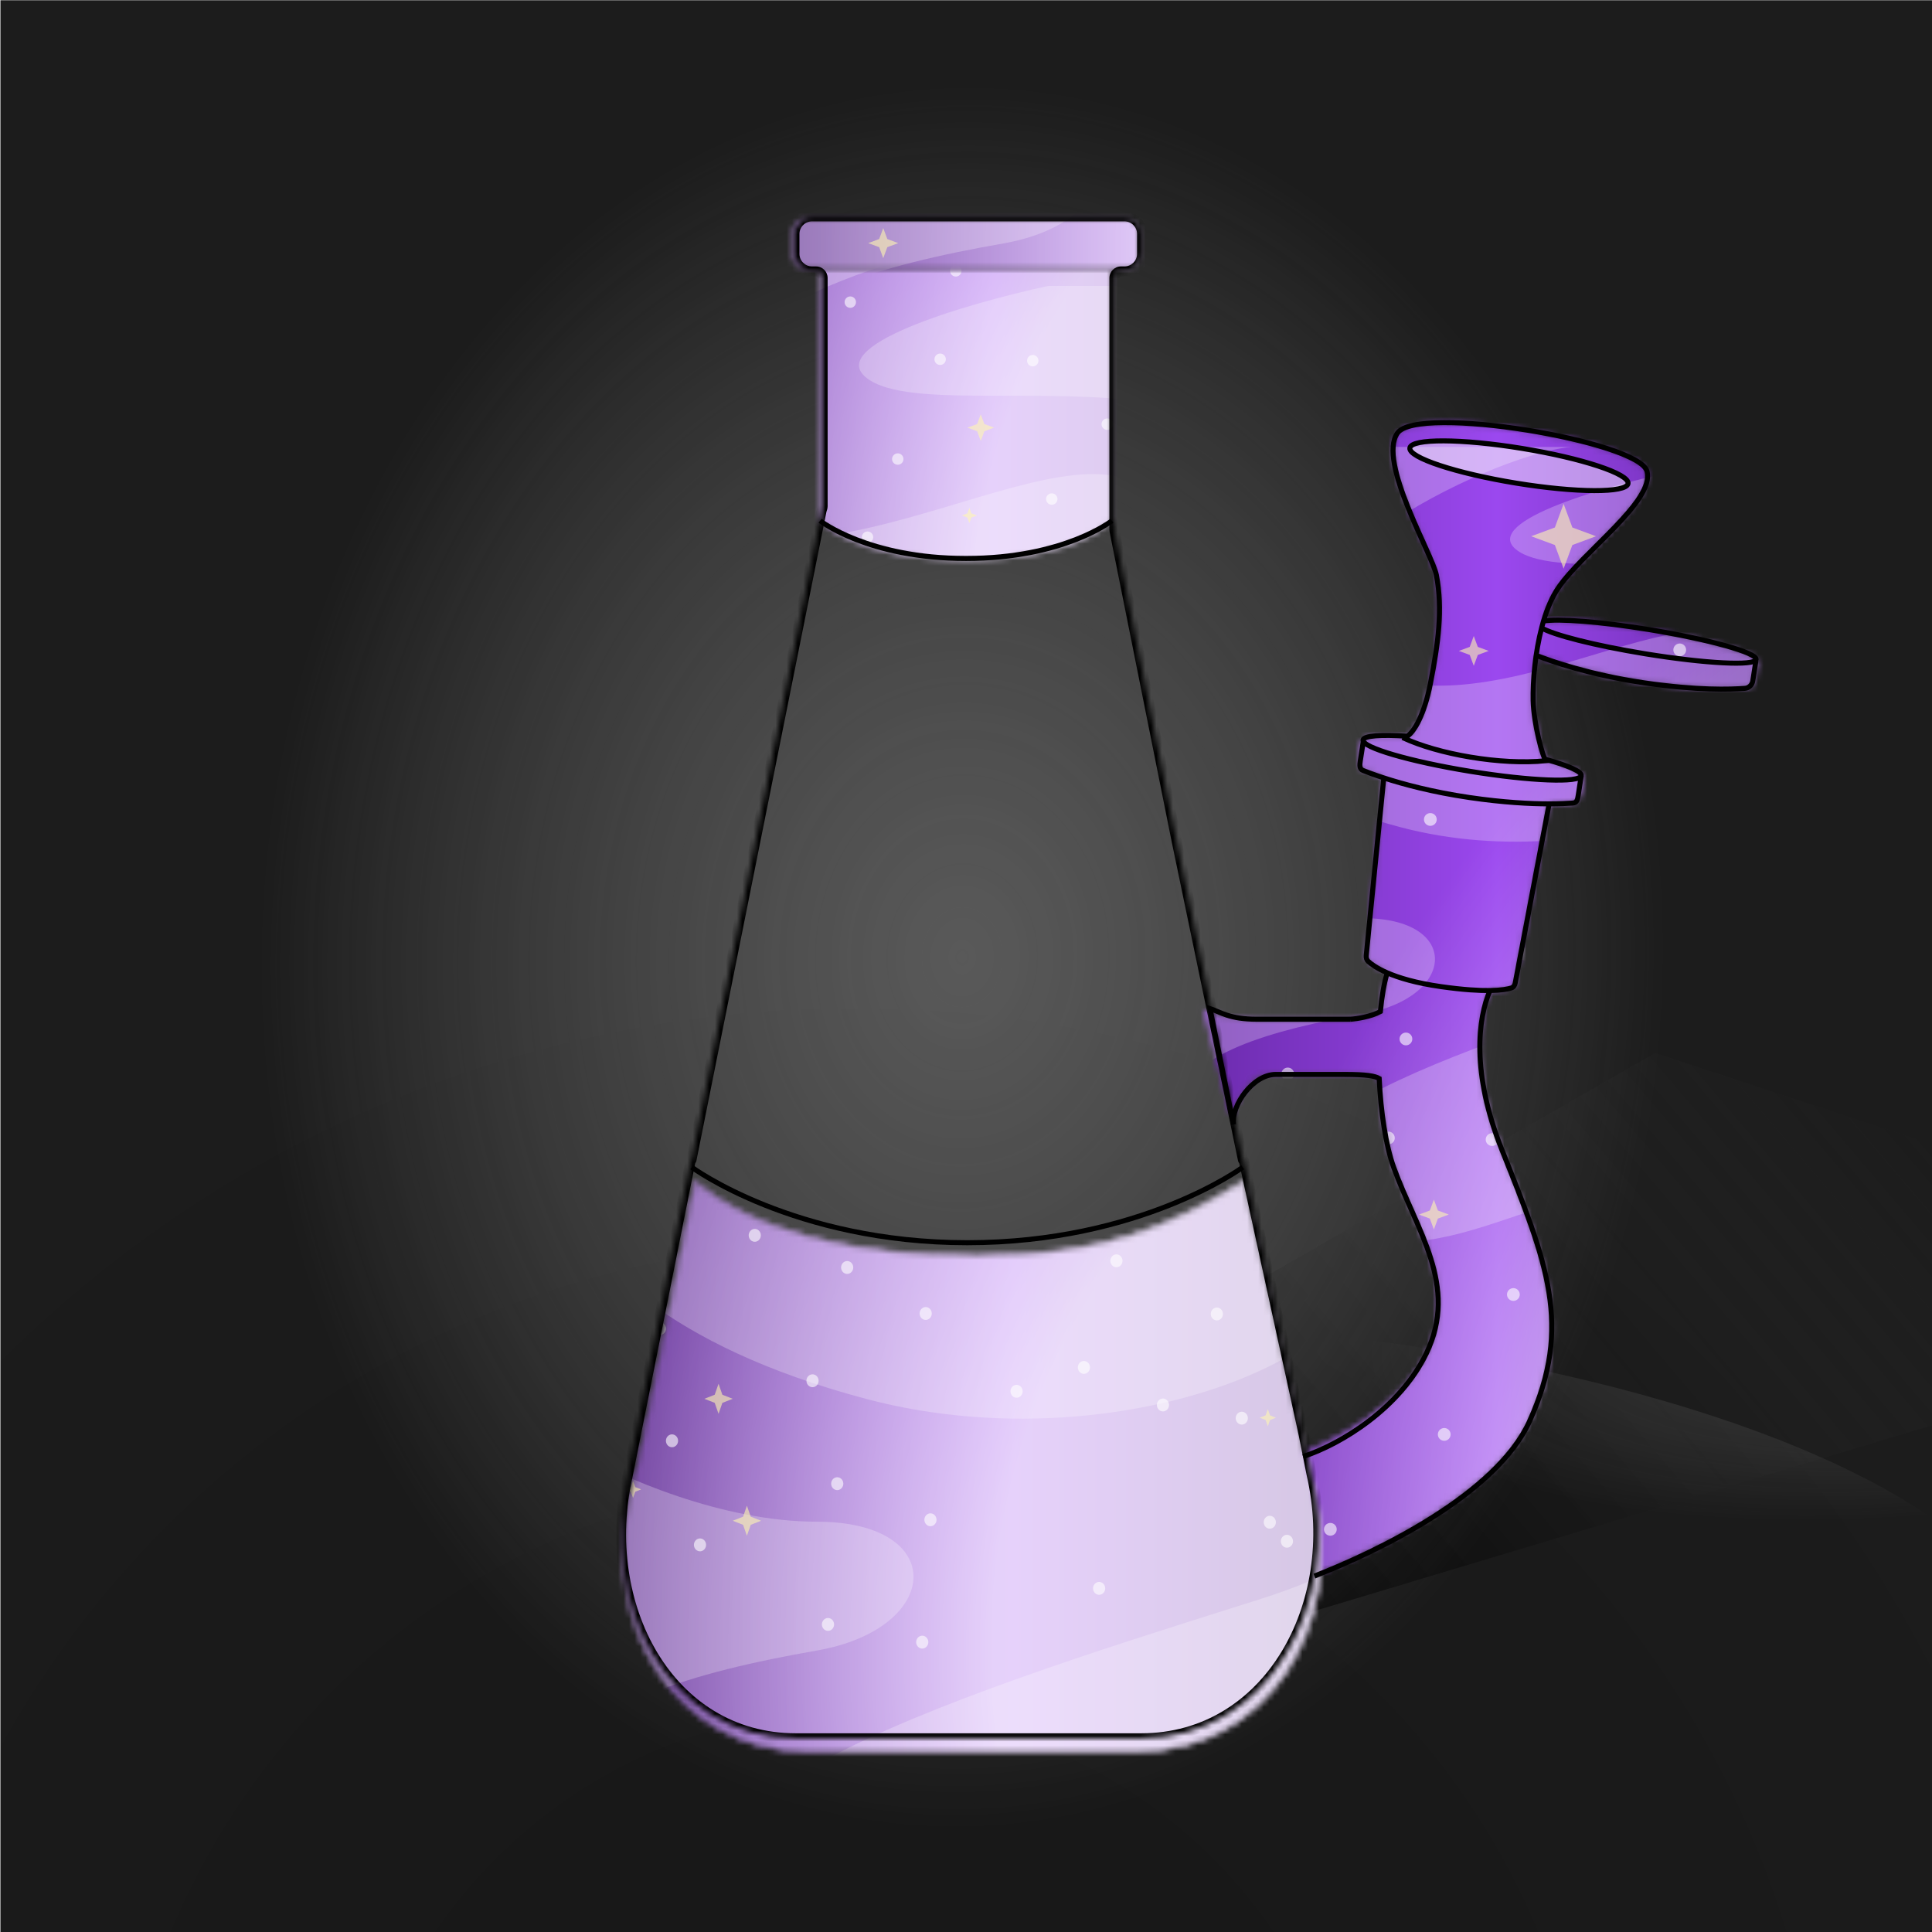
        <svg width="350" height="350" viewBox="0 0 350 350" fill="none" xmlns="http://www.w3.org/2000/svg">
        
  <g clip-path="url(#clip0_28_290)">
  <rect x="0.079" y="0.044" width="350" height="350" fill="black" fill-opacity="0.89"/>
  <rect x="0.079" y="0.044" width="350" height="350" fill="url(#paint0_radial_28_290)" fill-opacity="0.2"/>
  <path d="M125.979 290.538L299.832 190.751L430.987 233.879L230.789 294.049L125.979 290.538Z" fill="url(#paint1_linear_28_290)"/>
  <g opacity="0.45" filter="url(#filter0_f_28_290)">
  <ellipse rx="194.596" ry="66.764" transform="matrix(1 0.002 0.002 -1 176.078 304.637)" fill="url(#paint2_radial_28_290)"/>
  </g>
  <g opacity="0.7" filter="url(#filter1_f_28_290)">
  <ellipse cx="174.396" cy="137.609" rx="196.647" ry="242.448" transform="rotate(0.127 174.396 137.609)" fill="url(#paint3_radial_28_290)"/>
  </g>
  </g>
  <defs>
  <filter id="filter0_f_28_290" x="-23.075" y="233.314" width="398.306" height="142.646" filterUnits="userSpaceOnUse" color-interpolation-filters="sRGB">
  <feFlood flood-opacity="0" result="BackgroundImageFix"/>
  <feBlend mode="normal" in="SourceGraphic" in2="BackgroundImageFix" result="shape"/>
  <feGaussianBlur stdDeviation="2.279" result="effect1_foregroundBlur_28_290"/>
  </filter>
  <filter id="filter1_f_28_290" x="-26.809" y="-109.396" width="402.41" height="494.01" filterUnits="userSpaceOnUse" color-interpolation-filters="sRGB">
  <feFlood flood-opacity="0" result="BackgroundImageFix"/>
  <feBlend mode="normal" in="SourceGraphic" in2="BackgroundImageFix" result="shape"/>
  <feGaussianBlur stdDeviation="2.279" result="effect1_foregroundBlur_28_290"/>
  </filter>
  <radialGradient id="paint0_radial_28_290" cx="0" cy="0" r="1" gradientUnits="userSpaceOnUse" gradientTransform="translate(156.622 401.542) rotate(-84.441) scale(239.93 241.682)">
  <stop/>
  <stop offset="1" stop-opacity="0"/>
  </radialGradient>
  <linearGradient id="paint1_linear_28_290" x1="194.836" y1="271.638" x2="316.537" y2="167.936" gradientUnits="userSpaceOnUse">
  <stop/>
  <stop offset="1" stop-color="#333333" stop-opacity="0"/>
  </linearGradient>
  <radialGradient id="paint2_radial_28_290" cx="0" cy="0" r="1" gradientUnits="userSpaceOnUse" gradientTransform="translate(194.596 76.624) rotate(99.123) scale(43.977 125.337)">
  <stop stop-color="#737373"/>
  <stop offset="1" stop-color="#9A9A9A" stop-opacity="0"/>
  </radialGradient>
  <radialGradient id="paint3_radial_28_290" cx="0" cy="0" r="1" gradientUnits="userSpaceOnUse" gradientTransform="translate(174.396 173.413) rotate(92.559) scale(157.837 128.153)">
  <stop stop-color="#737373"/>
  <stop offset="1" stop-color="#9A9A9A" stop-opacity="0"/>
  </radialGradient>
  <clipPath id="clip0_28_290">
  <rect width="350" height="350" fill="white"/>
  </clipPath>
  </defs>
  
        
    <mask id="mask0_765_92122" style="mask-type:alpha" maskUnits="userSpaceOnUse" x="217" y="76" width="102" height="210">
      <path d="M286.125 140.454L286.15 140.715L286.409 140.755L286.539 140.775L286.026 144.08C285.935 144.666 285.477 145.104 284.905 145.147C283.985 145.216 282.554 145.29 280.644 145.289L280.365 145.289L280.313 145.563L274.161 178.04C274.1 178.362 273.93 178.58 273.696 178.656C273.133 178.837 272.005 179.074 269.928 179.105L269.712 179.108L269.625 179.306C267.405 184.342 266.167 194.417 271.758 208.393C279.968 228.918 284.554 241.085 276.78 257.342C273.717 263.745 266.667 269.665 258.909 274.548C251.339 279.313 243.148 283.058 237.476 285.276L234.166 264.097C237.67 262.925 242.531 260.735 247.125 257.641C251.836 254.469 256.296 250.326 258.702 245.328C263.364 235.647 259.679 227.345 255.922 218.88L255.901 218.832C254.807 216.368 253.708 213.89 252.791 211.344C251.364 207.38 250.487 201.437 250.189 195.362L250.18 195.174L250.016 195.083C249.158 194.608 248.078 194.306 246.738 194.306H229.27V194.306L229.261 194.306C228.619 194.324 227.883 194.745 227.183 195.333C226.467 195.934 225.729 196.76 225.075 197.689C224.42 198.619 223.843 199.663 223.454 200.704C223.328 201.043 223.221 201.384 223.138 201.722L218.352 183.347C219.025 183.637 220.002 183.964 221.209 184.247C222.943 184.655 225.175 184.98 227.706 184.98H244.653H244.664L244.675 184.979C245.923 184.895 248.452 184.503 250.225 183.553L250.384 183.468L250.401 183.288C250.659 180.571 251.069 178.172 251.628 176.332L251.715 176.045L251.44 175.925C249.577 175.115 248.573 174.354 248.094 173.914C247.898 173.734 247.809 173.453 247.841 173.133L251.022 140.955L251.049 140.685L250.791 140.601C249.141 140.066 247.887 139.596 247.065 139.269C246.523 139.053 246.213 138.489 246.305 137.896L246.815 134.609L246.922 134.625L247.57 134.726L247.275 134.141C247.267 134.126 247.264 134.116 247.263 134.112C247.268 134.104 247.282 134.085 247.319 134.058C247.384 134.008 247.497 133.951 247.672 133.894C248.021 133.78 248.543 133.693 249.231 133.638C250.602 133.528 252.557 133.554 254.931 133.713L255.048 133.72L255.145 133.654C255.835 133.178 256.632 132.162 257.393 130.574C258.159 128.977 258.904 126.768 259.47 123.868C260.895 116.572 261.736 110.364 260.553 104.144C260.439 103.545 260.124 102.686 259.699 101.663C259.271 100.633 258.718 99.409 258.113 98.069L258.112 98.065C256.629 94.78 254.83 90.794 253.723 87.167C253.169 85.353 252.793 83.645 252.712 82.171C252.631 80.691 252.85 79.491 253.435 78.65C253.617 78.387 253.932 78.139 254.396 77.916C254.858 77.694 255.448 77.507 256.155 77.357C257.57 77.057 259.414 76.911 261.548 76.9C265.814 76.878 271.19 77.394 276.507 78.243C281.823 79.092 287.067 80.273 291.069 81.575C293.071 82.227 294.751 82.905 295.97 83.582C296.58 83.92 297.065 84.252 297.416 84.574C297.77 84.897 297.965 85.189 298.036 85.442C298.25 86.21 298.136 87.094 297.735 88.091C297.333 89.088 296.654 90.169 295.78 91.312C294.031 93.598 291.547 96.07 289.077 98.526L289.054 98.548C286.288 101.299 283.534 104.038 281.942 106.425C280.83 108.093 279.963 110.177 279.298 112.413L279.143 112.937L279.68 112.841C280.967 112.611 283.492 112.632 286.831 112.897C290.157 113.161 294.256 113.665 298.67 114.385C304.12 115.273 309.008 116.322 312.505 117.298C314.255 117.787 315.645 118.254 316.58 118.669C317.05 118.878 317.387 119.066 317.596 119.227C317.7 119.308 317.757 119.37 317.784 119.412C317.784 119.412 317.784 119.412 317.785 119.413L317.344 119.863L317.991 119.964L318.17 119.992L317.657 123.296C317.566 123.883 317.109 124.321 316.536 124.364C313.994 124.555 307.54 124.782 297.856 123.358C288.009 121.91 281.259 119.505 278.697 118.486C278.621 118.455 278.55 118.418 278.484 118.376L278.043 118.091L277.968 118.61C277.521 121.673 277.361 124.637 277.407 126.925C277.445 128.776 277.807 131.112 278.248 133.149C278.468 134.169 278.709 135.12 278.941 135.904C279.17 136.681 279.396 137.314 279.591 137.687L279.659 137.817L279.8 137.856C281.785 138.4 283.392 138.933 284.507 139.418C285.066 139.661 285.487 139.886 285.767 140.086C285.908 140.186 286.002 140.273 286.06 140.344C286.12 140.416 286.125 140.452 286.125 140.454ZM247.261 134.116C247.261 134.116 247.261 134.116 247.261 134.115L247.261 134.116Z" fill="#C4C4C4" stroke="black" stroke-width="0.674"/>
    </mask>
    <g mask="url(#mask0_765_92122)">
      <g filter="url(#filter0_f_765_92122)">
        <rect x="375.432" y="356.934" width="190.661" height="292.316" transform="rotate(-180 375.432 356.934)" fill="url(#paint0_linear_765_92122)"/>
      </g>
      <g style="mix-blend-mode:overlay" filter="url(#filter1_f_765_92122)">
        <ellipse cx="393.199" cy="253.331" rx="270.942" ry="334.047" transform="rotate(0.127 393.199 253.331)" fill="url(#paint1_radial_765_92122)"/>
      </g>
      <g opacity="0.5">
        <g style="mix-blend-mode:overlay" opacity="0.5">
          <path d="M242.309 119.006C223.266 106.106 268.934 82.519 284.571 80.969H233.011C217.458 82.66 213.006 90.408 212.725 94.071V124.922C217.092 130.839 225.977 142.523 253.719 149.857C290.488 159.578 334.831 140.694 319.649 119.006C307.816 102.101 268.511 136.756 242.309 119.006Z" fill="white"/>
        </g>
        <g style="mix-blend-mode:overlay" opacity="0.5">
          <path fill-rule="evenodd" clip-rule="evenodd" d="M302.321 85.618C289.924 88.295 267.159 94.916 275.273 99.987C278.986 102.308 286.776 102.307 295.927 102.305C311.777 102.303 331.712 102.3 341.626 114.357C357.67 133.87 345.007 164.649 306.125 176.906C305.583 177.077 305.038 177.248 304.49 177.421C265.718 189.637 212.355 206.451 243.576 222.549C253.226 227.525 263.953 223.894 275.045 220.138C295.042 213.367 316.228 206.194 334.441 248.33H368.251C344.161 232.27 346.4 201.003 361.912 193.388C379.632 184.689 377.539 167.72 376.043 155.59C375.576 151.809 375.168 148.498 375.436 146.054V85.618H302.321ZM334.441 181.132C328.693 190.261 307.815 195.36 298.095 196.769C290.065 206.49 309.506 202.263 312.464 199.728C315.423 197.192 321.34 203.109 323.03 211.138C324.721 219.168 339.09 217.901 338.245 211.138C337.399 204.376 337.399 196.769 347.12 189.162C356.84 181.555 341.626 169.721 334.441 181.132Z" fill="white"/>
        </g>
        <g style="mix-blend-mode:overlay" opacity="0.5">
          <path d="M246.957 166.34C264.707 166.34 263.862 180.709 246.957 183.668C230.478 186.551 214.401 191.042 213.992 199.878V200.573C213.981 200.338 213.981 200.107 213.992 199.878V156.612C220.812 160.47 234.246 166.34 246.957 166.34Z" fill="white"/>
        </g>
      </g>
      <g opacity="0.6">
        <circle cx="233.289" cy="194.563" r="1.157" fill="white"/>
        <circle cx="298.201" cy="274.182" r="1.157" transform="rotate(75 298.201 274.182)" fill="white"/>
        <circle cx="227.273" cy="156.311" r="1.157" fill="white"/>
        <circle cx="235.886" cy="178.081" r="1.157" transform="rotate(75 235.886 178.081)" fill="white"/>
        <circle cx="236.789" cy="242.253" r="1.157" transform="rotate(75 236.789 242.253)" fill="white"/>
        <circle cx="242.92" cy="226.398" r="1.157" transform="rotate(75 242.92 226.398)" fill="white"/>
        <circle cx="221.257" cy="250.553" r="1.157" fill="white"/>
        <circle cx="228.397" cy="267.73" r="1.157" fill="white"/>
        <circle cx="241.004" cy="277.052" r="1.157" transform="rotate(75 241.004 277.052)" fill="white"/>
        <circle cx="285.416" cy="219.323" r="1.157" transform="rotate(75 285.416 219.323)" fill="white"/>
        <circle cx="218.458" cy="104.178" r="1.157" fill="white"/>
        <circle cx="238.337" cy="118.183" r="1.157" fill="white"/>
        <circle cx="250.084" cy="88.364" r="1.157" fill="white"/>
        <circle cx="302.041" cy="86.105" r="1.157" fill="white"/>
        <circle cx="304.299" cy="117.732" r="1.157" fill="white"/>
        <circle cx="259.12" cy="148.454" r="1.157" fill="white"/>
        <circle cx="291.649" cy="148.454" r="1.157" fill="white"/>
        <circle cx="276.288" cy="172.851" r="1.157" fill="white"/>
        <circle cx="254.697" cy="188.217" r="1.157" transform="rotate(75 254.697 188.217)" fill="white"/>
        <circle cx="313.144" cy="282.448" r="1.157" transform="rotate(75 313.144 282.448)" fill="white"/>
        <circle cx="262.542" cy="285.159" r="1.157" transform="rotate(75 262.542 285.159)" fill="white"/>
        <circle cx="261.638" cy="259.857" r="1.157" transform="rotate(75 261.638 259.857)" fill="white"/>
        <circle cx="251.519" cy="206.155" r="1.157" transform="rotate(75 251.519 206.155)" fill="white"/>
        <circle cx="270.307" cy="206.44" r="1.157" fill="white"/>
        <circle cx="299.307" cy="263.083" r="1.157" transform="rotate(165 299.307 263.083)" fill="white"/>
        <circle cx="248.559" cy="248.702" r="1.157" fill="white"/>
        <circle cx="301.673" cy="248.077" r="1.157" transform="rotate(165 301.673 248.077)" fill="white"/>
        <circle cx="274.163" cy="234.512" r="1.157" fill="white"/>
        <circle cx="280.614" cy="268.411" r="1.157" transform="rotate(165 280.614 268.411)" fill="white"/>
        <path d="M257.448 239.387L257.031 238.261L255.905 237.845L257.031 237.428L257.448 236.302L257.864 237.428L258.99 237.845L257.864 238.261L257.448 239.387Z" fill="#FFF7B0"/>
        <path d="M222.659 144.96L222.242 143.835L221.116 143.418L222.242 143.001L222.659 141.876L223.075 143.001L224.201 143.418L223.075 143.835L222.659 144.96Z" fill="#FFF7B0"/>
        <path d="M259.761 277.485L259.345 276.36L258.219 275.943L259.345 275.526L259.761 274.4L260.178 275.526L261.304 275.943L260.178 276.36L259.761 277.485Z" fill="#FFF7B0"/>
        <path d="M224.972 183.059L224.556 181.933L223.43 181.516L224.556 181.1L224.972 179.974L225.389 181.1L226.515 181.516L225.389 181.933L224.972 183.059Z" fill="#FFF7B0"/>
        <path d="M222.659 221.157L222.242 220.031L221.116 219.614L222.242 219.198L222.659 218.072L223.075 219.198L224.201 219.614L223.075 220.031L222.659 221.157Z" fill="#FFF7B0"/>
        <path d="M259.759 222.725L259.03 220.755L257.059 220.026L259.03 219.297L259.759 217.327L260.488 219.297L262.458 220.026L260.488 220.755L259.759 222.725Z" fill="#FFF7B0"/>
        <path d="M266.987 120.618L266.258 118.648L264.288 117.919L266.258 117.19L266.987 115.219L267.716 117.19L269.687 117.919L267.716 118.648L266.987 120.618Z" fill="#FFF7B0"/>
        <path d="M283.263 103.021L281.677 98.734L277.39 97.147L281.677 95.561L283.263 91.274L284.85 95.561L289.137 97.147L284.85 98.734L283.263 103.021Z" fill="#FFF7B0"/>
      </g>
    </g>
    <g filter="url(#filter2_d_765_92122)">
      <mask id="mask1_765_92122" style="mask-type:alpha" maskUnits="userSpaceOnUse" x="112" y="211" width="128" height="104">
        <path d="M205.982 314.453H176.558H145.384C122.516 314.453 108.299 292.001 113.716 268.715L115.606 260.588L125.527 211.458C136.098 220.298 153.514 224.875 176.558 224.875C199.603 224.875 211.686 219.434 224.674 211.458L235.757 260.588L237.648 268.706C243.071 291.994 228.853 314.453 205.982 314.453Z" fill="url(#paint2_radial_765_92122)" stroke="black" stroke-width="0.456"/>
      </mask>
      <g mask="url(#mask1_765_92122)">
        <g filter="url(#filter3_f_765_92122)">
          <rect x="274.366" y="369.596" width="166.797" height="166.797" transform="rotate(-180 274.366 369.596)" fill="url(#paint3_linear_765_92122)"/>
        </g>
        <g style="mix-blend-mode:overlay" filter="url(#filter4_f_765_92122)">
          <ellipse cx="263.736" cy="246.072" rx="273.297" ry="336.951" transform="rotate(0.127 263.736 246.072)" fill="url(#paint4_radial_765_92122)"/>
        </g>
        <g opacity="0.5">
          <g style="mix-blend-mode:overlay" opacity="0.5">
            <path d="M141.261 209.183C115.612 191.808 177.122 160.04 198.183 157.953H128.738C107.79 160.23 101.795 170.665 101.415 175.599V217.152C107.297 225.121 119.265 240.858 156.63 250.736C206.152 263.828 265.877 238.394 245.429 209.183C229.49 186.414 176.553 233.09 141.261 209.183Z" fill="white"/>
          </g>
          <g style="mix-blend-mode:overlay" opacity="0.5">
            <path fill-rule="evenodd" clip-rule="evenodd" d="M222.092 164.214C205.394 167.819 174.732 176.737 185.661 183.568C190.662 186.693 201.154 186.692 213.48 186.69C234.828 186.686 261.677 186.682 275.029 202.921C296.639 229.203 279.583 270.659 227.215 287.166C226.485 287.397 225.75 287.628 225.012 287.86C172.791 304.314 100.919 326.96 142.97 348.643C155.967 355.345 170.414 350.453 185.354 345.395C212.287 336.276 240.822 326.614 265.353 383.365H310.891C278.445 361.735 281.46 319.622 302.352 309.366C326.219 297.65 323.4 274.795 321.385 258.457C320.757 253.364 320.207 248.905 320.567 245.613V164.214H222.092ZM265.353 292.859C257.611 305.154 229.492 312.023 216.399 313.92C205.584 327.012 231.768 321.32 235.753 317.905C239.738 314.489 247.707 322.458 249.984 333.274C252.26 344.089 271.614 342.381 270.476 333.274C269.337 324.166 269.337 313.92 282.429 303.674C295.521 293.428 275.029 277.49 265.353 292.859Z" fill="white"/>
          </g>
          <g style="mix-blend-mode:overlay" opacity="0.5">
            <path d="M147.523 272.936C171.43 272.936 170.292 292.289 147.523 296.274C125.328 300.158 103.674 306.206 103.123 318.108V319.043C103.109 318.727 103.109 318.416 103.123 318.108V259.834C112.31 265.03 130.403 272.936 147.523 272.936Z" fill="white"/>
          </g>
        </g>
        <g opacity="0.6">
          <ellipse rx="1.106" ry="1.163" transform="matrix(-0.962 0.273 -0.245 -0.969 232.683 276.479)" fill="white"/>
          <ellipse rx="1.106" ry="1.163" transform="matrix(-0.962 0.273 -0.245 -0.969 183.705 249.311)" fill="white"/>
          <ellipse rx="1.163" ry="1.106" transform="matrix(0.245 0.969 -0.962 0.273 153.018 226.881)" fill="white"/>
          <ellipse rx="1.106" ry="1.163" transform="matrix(-0.962 0.273 -0.245 -0.969 198.661 285.011)" fill="white"/>
          <ellipse rx="1.163" ry="1.106" transform="matrix(0.245 0.969 -0.962 0.273 186.711 211.033)" fill="white"/>
          <ellipse rx="1.163" ry="1.106" transform="matrix(0.245 0.969 -0.962 0.273 201.794 225.674)" fill="white"/>
          <ellipse rx="1.106" ry="1.163" transform="matrix(-0.962 0.273 -0.245 -0.969 235.929 236.417)" fill="white"/>
          <ellipse rx="1.106" ry="1.163" transform="matrix(-0.962 0.273 -0.245 -0.969 219.99 235.305)" fill="white"/>
          <ellipse rx="1.106" ry="1.163" transform="matrix(-0.962 0.273 -0.245 -0.969 166.618 294.753)" fill="white"/>
          <ellipse rx="1.163" ry="1.106" transform="matrix(0.245 0.969 -0.962 0.273 195.904 244.987)" fill="white"/>
          <ellipse rx="1.106" ry="1.163" transform="matrix(-0.962 0.273 -0.245 -0.969 149.542 291.547)" fill="white"/>
          <ellipse rx="1.163" ry="1.106" transform="matrix(0.245 0.969 -0.962 0.273 217.135 213.343)" fill="white"/>
          <ellipse rx="1.163" ry="1.106" transform="matrix(0.245 0.969 -0.962 0.273 167.244 235.218)" fill="white"/>
          <ellipse rx="1.163" ry="1.106" transform="matrix(0.245 0.969 -0.962 0.273 168.105 272.588)" fill="white"/>
          <ellipse rx="1.163" ry="1.106" transform="matrix(0.245 0.969 -0.962 0.273 119.074 237.952)" fill="white"/>
          <ellipse rx="1.163" ry="1.106" transform="matrix(0.245 0.969 -0.962 0.273 118.213 212.432)" fill="white"/>
          <ellipse rx="1.106" ry="1.163" transform="matrix(-0.962 0.273 -0.245 -0.969 146.74 247.404)" fill="white"/>
          <ellipse rx="1.163" ry="1.106" transform="matrix(0.245 0.969 -0.962 0.273 151.218 266.049)" fill="white"/>
          <ellipse rx="1.163" ry="1.106" transform="matrix(0.245 0.969 -0.962 0.273 239.501 212.887)" fill="white"/>
          <ellipse rx="1.106" ry="1.163" transform="matrix(-0.962 0.273 -0.245 -0.969 154.072 215.685)" fill="white"/>
          <ellipse rx="1.163" ry="1.106" transform="matrix(0.245 0.969 -0.962 0.273 121.284 258.28)" fill="white"/>
          <ellipse rx="1.163" ry="1.106" transform="matrix(0.245 0.969 -0.962 0.273 224.506 254.178)" fill="white"/>
          <ellipse rx="1.163" ry="1.106" transform="matrix(0.245 0.969 -0.962 0.273 210.222 251.791)" fill="white"/>
          <ellipse rx="1.106" ry="1.163" transform="matrix(-0.962 0.273 -0.245 -0.969 136.278 221.059)" fill="white"/>
          <ellipse rx="1.163" ry="1.106" transform="matrix(0.245 0.969 -0.962 0.273 126.356 277.135)" fill="white"/>
          <ellipse rx="1.163" ry="1.106" transform="matrix(0.245 0.969 -0.962 0.273 229.579 273.033)" fill="white"/>
          <path d="M116.426 230.213L116.03 229.077L114.958 228.657L116.03 228.237L116.426 227.101L116.823 228.237L117.895 228.657L116.823 229.077L116.426 230.213Z" fill="#FFF7B0"/>
          <path d="M114.224 268.642L113.827 267.506L112.756 267.086L113.827 266.666L114.224 265.53L114.621 266.666L115.692 267.086L114.621 267.506L114.224 268.642Z" fill="#FFF7B0"/>
          <path d="M134.854 275.488L134.16 273.5L132.285 272.765L134.16 272.029L134.854 270.042L135.548 272.029L137.424 272.765L135.548 273.5L134.854 275.488Z" fill="#FFF7B0"/>
          <path d="M239.282 227.646L238.588 225.659L236.712 224.923L238.588 224.188L239.282 222.201L239.976 224.188L241.852 224.923L239.976 225.659L239.282 227.646Z" fill="#FFF7B0"/>
          <path d="M129.715 253.395L129.021 251.407L127.145 250.672L129.021 249.936L129.715 247.949L130.409 249.936L132.284 250.672L130.409 251.407L129.715 253.395Z" fill="#FFF7B0"/>
          <path d="M229.223 255.651L228.827 254.516L227.755 254.096L228.827 253.675L229.223 252.54L229.62 253.675L230.691 254.096L229.62 254.516L229.223 255.651Z" fill="#FFF7B0"/>
        </g>
      </g>
    </g>
    <mask id="mask2_765_92122" style="mask-type:alpha" maskUnits="userSpaceOnUse" x="148" y="48" width="54" height="54">
      <path d="M148.568 48.763H201.433V94.336C201.433 94.336 195.508 101.445 175.001 101.445C154.493 101.445 148.568 94.336 148.568 94.336V48.763Z" fill="url(#paint5_radial_765_92122)"/>
    </mask>
    <g mask="url(#mask2_765_92122)">
      <rect x="260.789" y="177.126" width="147.652" height="147.652" transform="rotate(-180 260.789 177.126)" fill="url(#paint6_linear_765_92122)"/>
      <g style="mix-blend-mode:overlay" filter="url(#filter5_f_765_92122)">
        <ellipse cx="251.379" cy="67.78" rx="241.928" ry="298.276" transform="rotate(0.127 251.379 67.78)" fill="url(#paint7_radial_765_92122)"/>
      </g>
      <g opacity="0.5">
        <g style="mix-blend-mode:overlay" opacity="0.5">
          <path d="M118.353 91.603C95.649 76.223 150.098 48.101 168.742 46.253H107.268C88.725 48.269 83.417 57.507 83.081 61.874V98.658C88.288 105.712 98.882 119.643 131.958 128.387C175.797 139.977 228.666 117.462 210.565 91.603C196.456 71.448 149.594 112.767 118.353 91.603Z" fill="white"/>
        </g>
        <g style="mix-blend-mode:overlay" opacity="0.5">
          <path fill-rule="evenodd" clip-rule="evenodd" d="M189.905 51.796C175.124 54.987 147.981 62.882 157.656 68.928C162.083 71.695 171.37 71.694 182.281 71.692C201.179 71.689 224.947 71.686 236.767 86.061C255.896 109.326 240.798 146.023 194.44 160.636C193.794 160.84 193.144 161.044 192.49 161.25C146.263 175.816 82.64 195.862 119.864 215.056C131.37 220.989 144.159 216.659 157.384 212.181C181.226 204.109 206.485 195.556 228.2 245.793H268.512C239.79 226.645 242.459 189.366 260.953 180.288C282.081 169.916 279.585 149.685 277.801 135.222C277.245 130.714 276.758 126.766 277.078 123.852V51.796H189.905ZM228.2 165.675C221.348 176.559 196.455 182.639 184.866 184.319C175.292 195.908 198.471 190.869 201.998 187.846C205.525 184.823 212.58 191.877 214.595 201.451C216.611 211.025 233.743 209.513 232.735 201.451C231.728 193.389 231.728 184.319 243.317 175.249C254.906 166.179 236.767 152.07 228.2 165.675Z" fill="white"/>
        </g>
      </g>
      <g opacity="0.6">
        <circle cx="154.039" cy="54.735" r="1.033" fill="white"/>
        <circle cx="157.165" cy="97.317" r="1.033" transform="rotate(75 157.165 97.317)" fill="white"/>
        <circle cx="162.64" cy="83.161" r="1.033" transform="rotate(75 162.64 83.161)" fill="white"/>
        <circle cx="200.585" cy="76.843" r="1.033" transform="rotate(75 200.585 76.843)" fill="white"/>
        <circle cx="173.154" cy="49.068" r="1.033" transform="rotate(75 173.154 49.068)" fill="white"/>
        <circle cx="170.317" cy="65.085" r="1.033" transform="rotate(75 170.317 65.085)" fill="white"/>
        <circle cx="187.093" cy="65.34" r="1.033" fill="white"/>
        <circle cx="190.536" cy="90.406" r="1.033" fill="white"/>
        <path d="M175.611 94.759L175.239 93.754L174.234 93.382L175.239 93.01L175.611 92.004L175.983 93.01L176.988 93.382L175.983 93.754L175.611 94.759Z" fill="#FFF7B0"/>
        <path d="M177.674 79.881L177.023 78.122L175.264 77.471L177.023 76.82L177.674 75.061L178.325 76.82L180.084 77.471L178.325 78.122L177.674 79.881Z" fill="#FFF7B0"/>
      </g>
    </g>
    <ellipse cx="275.03" cy="84.302" rx="20.025" ry="3.19" transform="rotate(9.265 275.03 84.302)" fill="white" fill-opacity="0.45"/>
    <mask id="mask3_765_92122" style="mask-type:alpha" maskUnits="userSpaceOnUse" x="143" y="39" width="64" height="10">
      <rect x="143.555" y="39.648" width="62.891" height="9.115" rx="2.279" fill="#C4C4C4"/>
    </mask>
    <g mask="url(#mask3_765_92122)">
      <g filter="url(#filter6_f_765_92122)">
        <rect x="308.588" y="117.426" width="166.797" height="166.797" transform="rotate(-180 308.588 117.426)" fill="url(#paint8_linear_765_92122)"/>
      </g>
      <g style="mix-blend-mode:overlay" filter="url(#filter7_f_765_92122)">
        <ellipse cx="297.957" cy="-6.098" rx="273.297" ry="336.951" transform="rotate(0.127 297.957 -6.098)" fill="url(#paint9_radial_765_92122)"/>
      </g>
      <g opacity="0.5">
        <g style="mix-blend-mode:overlay" opacity="0.5">
          <path fill-rule="evenodd" clip-rule="evenodd" d="M256.311 -87.956C239.614 -84.351 208.952 -75.433 219.881 -68.603C224.882 -65.477 235.373 -65.479 247.699 -65.481C269.047 -65.484 295.897 -65.488 309.249 -49.249C330.859 -22.967 313.803 18.488 261.434 34.996C260.704 35.226 259.97 35.458 259.232 35.69C207.011 52.144 135.138 74.79 177.189 96.472C190.187 103.174 204.634 98.283 219.573 93.224C246.507 84.105 275.041 74.444 299.572 131.195H345.11C312.665 109.564 315.68 67.452 336.572 57.196C360.439 45.479 357.62 22.625 355.605 6.287C354.977 1.194 354.426 -3.266 354.787 -6.557V-87.956H256.311ZM299.572 40.688C291.831 52.983 263.711 59.852 250.619 61.749C239.804 74.842 265.988 69.149 269.973 65.734C273.957 62.319 281.926 70.288 284.203 81.103C286.48 91.918 305.834 90.211 304.695 81.103C303.557 71.996 303.557 61.749 316.649 51.504C329.741 41.258 309.249 25.319 299.572 40.688Z" fill="white"/>
        </g>
        <g style="mix-blend-mode:overlay" opacity="0.5">
          <path d="M181.744 20.765C205.651 20.765 204.513 40.119 181.744 44.104C159.549 47.988 137.894 54.035 137.344 65.937V66.873C137.33 66.557 137.33 66.245 137.344 65.937V7.663C146.53 12.86 164.624 20.765 181.744 20.765Z" fill="white"/>
        </g>
      </g>
      <g opacity="0.6">
        <path d="M160.009 46.765L159.273 44.777L157.286 44.042L159.273 43.307L160.009 41.319L160.744 43.307L162.731 44.042L160.744 44.777L160.009 46.765Z" fill="#FFF7B0"/>
      </g>
    </g>
    <path d="M243.547 194.643C239.376 194.643 235.177 194.643 231.092 194.643M243.547 194.643H231.092M243.547 194.643C247.719 194.643 249.048 194.933 249.851 195.378C250.15 201.466 251.029 207.448 252.473 211.458C256.575 222.852 264.322 232.878 258.398 245.182C253.658 255.026 243.055 261.589 236.067 263.867M231.092 194.643C227.007 194.643 223.041 200.202 223.459 203.711L219.205 182.713C221.159 183.356 222.699 184.643 227.705 184.643M227.705 184.643C232.711 184.643 241.089 184.643 244.652 184.643M227.705 184.643H244.652M244.652 184.643C245.882 184.56 248.355 184.173 250.065 183.256C250.324 180.527 250.736 178.104 251.305 176.234M318.098 119.71L317.534 123.348C317.42 124.08 316.843 124.645 316.105 124.7C313.54 124.893 307.516 125.119 297.806 123.692C287.929 122.239 280.873 119.745 278.291 118.717M238.118 285.514C249.511 281.109 271.095 270.703 277.083 257.487C284.929 240.169 280.273 228.776 272.07 208.268C266.505 194.357 267.756 184.378 269.932 179.442M246.989 134.224L246.427 137.844C246.312 138.584 246.244 139.305 246.94 139.582C247.768 139.912 249.029 140.384 250.686 140.922M286.467 140.494L285.902 144.131C285.788 144.863 285.667 145.428 284.929 145.483C284.002 145.553 282.562 145.627 280.643 145.626M269.932 179.442C272.031 179.411 273.194 179.171 273.798 178.977C274.186 178.852 274.415 178.504 274.491 178.103L280.643 145.626M269.932 179.442C267.933 179.471 265.086 179.31 261.065 178.74C256.489 178.09 253.381 177.136 251.305 176.234M251.305 176.234C249.411 175.411 248.375 174.63 247.865 174.162C247.572 173.892 247.466 173.496 247.505 173.1L250.686 140.922M280.643 145.626C277.255 145.624 272.373 145.386 266.175 144.475C259.468 143.489 254.191 142.059 250.686 140.922M254.952 133.376C254.622 133.604 254.334 133.682 254.11 133.623C260.479 136.64 271.877 138.651 280.09 137.813C279.475 137.366 277.824 130.941 277.743 126.918C277.672 123.396 278.094 118.246 279.31 113.619C279.408 113.245 279.512 112.875 279.62 112.509M254.952 133.376C256.192 132.523 258.014 129.561 259.139 123.803C260.563 116.511 261.391 110.359 260.221 104.207C259.487 100.352 249.511 83.699 253.157 78.458C256.803 73.217 296.849 79.941 298.359 85.352C299.869 90.763 286.579 100.075 282.222 106.612C281.135 108.242 280.279 110.292 279.62 112.509M254.952 133.376C250.192 133.059 247.057 133.268 246.929 134.057C246.708 135.408 255.378 137.946 266.294 139.727C277.209 141.507 286.237 141.856 286.457 140.505C286.577 139.769 284.058 138.681 279.975 137.554M279.62 112.509C282.289 112.032 289.881 112.61 298.724 114.052C309.639 115.833 318.328 118.257 318.13 119.468C317.933 120.678 308.924 120.216 298.009 118.436C288.881 116.947 281.311 115.008 279.191 113.704M294.937 87.599C294.654 89.337 285.575 89.304 274.66 87.523C263.744 85.743 255.126 82.889 255.409 81.151C255.693 79.412 264.772 79.446 275.687 81.226C286.602 83.007 295.221 85.86 294.937 87.599Z" stroke="black" stroke-width="0.911"/>
    <path d="M225.13 211.458C225.13 211.458 206.617 225.13 175.228 225.13C143.838 225.13 125.325 211.458 125.325 211.458" stroke="black" stroke-width="0.911"/>
    <path d="M201.433 94.336C201.433 94.336 192.774 101.172 175.001 101.172C157.227 101.172 148.568 94.336 148.568 94.336" stroke="black" stroke-width="0.911"/>
    <g filter="url(#filter8_b_765_92122)">
      <mask id="path-109-inside-1_765_92122" fill="white">
        <path fill-rule="evenodd" clip-rule="evenodd" d="M147.107 49.176C145.345 49.176 143.917 47.748 143.917 45.986V42.383C143.917 40.621 145.345 39.193 147.107 39.193H203.712C205.474 39.193 206.902 40.621 206.902 42.383V45.986C206.902 47.748 205.474 49.176 203.712 49.176H203.084C202.424 49.176 201.888 49.712 201.888 50.372V95.971C201.888 96.05 201.896 96.128 201.912 96.206L213.06 151.838L225.178 210.112C225.184 210.142 225.221 210.155 225.244 210.135V210.135C225.267 210.115 225.303 210.127 225.31 210.157L236.173 259.873L237.619 267.136C243.059 290.734 229.704 314.909 206.761 314.909H176.334H144.151C121.212 314.909 108.312 290.741 113.746 267.145L115.192 259.873L125.13 210.159C125.136 210.129 125.173 210.116 125.197 210.136V210.136C125.22 210.156 125.257 210.143 125.263 210.113L148.819 92.562C148.827 92.521 148.838 92.48 148.85 92.44C148.925 92.199 149.024 91.958 149.024 91.706V50.372C149.024 49.712 148.488 49.176 147.828 49.176H147.107Z"/>
      </mask>
        <path d="M213.06 151.838L212.166 152.017L212.167 152.023L213.06 151.838ZM236.173 259.873L237.067 259.695L237.065 259.687L237.064 259.679L236.173 259.873ZM237.619 267.136L236.725 267.314L236.728 267.327L236.731 267.341L237.619 267.136ZM113.746 267.145L114.634 267.35L114.637 267.337L114.64 267.323L113.746 267.145ZM115.192 259.873L114.298 259.695L114.298 259.696L115.192 259.873ZM148.819 92.562L149.712 92.742L149.712 92.742L148.819 92.562ZM125.263 210.113L124.369 209.934L125.263 210.113ZM201.912 96.206L202.805 96.027L201.912 96.206ZM125.13 210.159L124.237 209.98L125.13 210.159ZM148.85 92.44L147.98 92.169L148.85 92.44ZM225.31 210.157L224.42 210.352L225.31 210.157ZM225.178 210.112L224.286 210.297L225.178 210.112ZM143.006 45.986C143.006 48.251 144.842 50.088 147.107 50.088V48.265C145.849 48.265 144.829 47.245 144.829 45.986H143.006ZM143.006 42.383V45.986H144.829V42.383H143.006ZM147.107 38.281C144.842 38.281 143.006 40.117 143.006 42.383H144.829C144.829 41.124 145.849 40.104 147.107 40.104V38.281ZM203.712 38.281H147.107V40.104H203.712V38.281ZM207.813 42.383C207.813 40.117 205.977 38.281 203.712 38.281V40.104C204.97 40.104 205.991 41.124 205.991 42.383H207.813ZM207.813 45.986V42.383H205.991V45.986H207.813ZM203.712 50.088C205.977 50.088 207.813 48.251 207.813 45.986H205.991C205.991 47.245 204.97 48.265 203.712 48.265V50.088ZM203.084 50.088H203.712V48.265H203.084V50.088ZM202.8 95.971V50.372H200.977V95.971H202.8ZM213.953 151.659L202.805 96.027L201.018 96.385L212.166 152.017L213.953 151.659ZM226.07 209.926L213.952 151.652L212.167 152.023L224.286 210.297L226.07 209.926ZM237.064 259.679L226.2 209.963L224.42 210.352L235.283 260.068L237.064 259.679ZM238.513 266.958L237.067 259.695L235.279 260.051L236.725 267.314L238.513 266.958ZM206.761 315.821C218.59 315.821 227.94 309.576 233.61 300.349C239.27 291.138 241.277 278.948 238.507 266.931L236.731 267.341C239.401 278.922 237.45 290.618 232.057 299.395C226.673 308.156 217.874 313.998 206.761 313.998V315.821ZM176.334 315.821H206.761V313.998H176.334V315.821ZM144.151 315.821H176.334V313.998H144.151V315.821ZM112.858 266.941C110.092 278.95 111.983 291.135 117.528 300.346C123.083 309.574 132.321 315.821 144.151 315.821V313.998C133.042 313.998 124.36 308.16 119.089 299.406C113.808 290.633 111.966 278.937 114.634 267.35L112.858 266.941ZM114.298 259.696L112.852 266.968L114.64 267.323L116.086 260.051L114.298 259.696ZM124.237 209.98L114.298 259.695L116.086 260.052L126.024 210.338L124.237 209.98ZM147.925 92.383L124.369 209.934L126.157 210.292L149.712 92.742L147.925 92.383ZM147.98 92.169C147.958 92.239 147.94 92.311 147.925 92.383L149.712 92.742C149.715 92.731 149.717 92.722 149.72 92.712L147.98 92.169ZM148.112 50.372V91.706H149.935V50.372H148.112ZM147.107 50.088H147.828V48.265H147.107V50.088ZM149.935 50.372C149.935 49.208 148.992 48.265 147.828 48.265V50.088C147.985 50.088 148.112 50.215 148.112 50.372H149.935ZM124.61 210.833C125.164 211.299 126.015 211.001 126.157 210.292L124.369 209.934C124.499 209.285 125.277 209.012 125.784 209.438L124.61 210.833ZM200.977 95.971C200.977 96.11 200.991 96.249 201.018 96.385L202.805 96.027C202.802 96.008 202.8 95.99 202.8 95.971H200.977ZM126.024 210.338C125.894 210.987 125.116 211.259 124.61 210.833L125.784 209.438C125.23 208.972 124.379 209.27 124.237 209.98L126.024 210.338ZM149.72 92.712C149.761 92.581 149.935 92.14 149.935 91.706H148.112C148.112 91.716 148.11 91.75 148.087 91.832C148.076 91.873 148.062 91.918 148.043 91.975C148.026 92.027 148.001 92.1 147.98 92.169L149.72 92.712ZM225.831 210.832C225.329 211.254 224.559 210.992 224.42 210.352L226.2 209.963C226.048 209.263 225.206 208.976 224.657 209.437L225.831 210.832ZM224.286 210.297C224.432 211.003 225.279 211.296 225.831 210.832L224.657 209.437C225.162 209.013 225.936 209.281 226.07 209.926L224.286 210.297ZM203.084 48.265C201.92 48.265 200.977 49.208 200.977 50.372H202.8C202.8 50.215 202.927 50.088 203.084 50.088V48.265Z" fill="black" mask="url(#path-109-inside-1_765_92122)"/>
    </g>
    <defs>
      <filter id="filter0_f_765_92122" x="182.964" y="62.81" width="194.275" height="295.931" filterUnits="userSpaceOnUse" color-interpolation-filters="sRGB">
        <feFlood flood-opacity="0" result="BackgroundImageFix"/>
        <feBlend mode="normal" in="SourceGraphic" in2="BackgroundImageFix" result="shape"/>
        <feGaussianBlur stdDeviation="0.904" result="effect1_foregroundBlur_765_92122"/>
      </filter>
      <filter id="filter1_f_765_92122" x="117.739" y="-85.234" width="550.922" height="677.13" filterUnits="userSpaceOnUse" color-interpolation-filters="sRGB">
        <feFlood flood-opacity="0" result="BackgroundImageFix"/>
        <feBlend mode="normal" in="SourceGraphic" in2="BackgroundImageFix" result="shape"/>
        <feGaussianBlur stdDeviation="2.259" result="effect1_foregroundBlur_765_92122"/>
      </filter>
      <filter id="filter2_d_765_92122" x="110.059" y="211.038" width="132.159" height="109.112" filterUnits="userSpaceOnUse" color-interpolation-filters="sRGB">
        <feFlood flood-opacity="0" result="BackgroundImageFix"/>
        <feColorMatrix in="SourceAlpha" type="matrix" values="0 0 0 0 0 0 0 0 0 0 0 0 0 0 0 0 0 0 127 0" result="hardAlpha"/>
        <feOffset dx="0.456" dy="2.734"/>
        <feGaussianBlur stdDeviation="1.367"/>
        <feComposite in2="hardAlpha" operator="out"/>
        <feColorMatrix type="matrix" values="0 0 0 0 0 0 0 0 0 0 0 0 0 0 0 0 0 0 0.25 0"/>
        <feBlend mode="normal" in2="BackgroundImageFix" result="effect1_dropShadow_765_92122"/>
        <feBlend mode="normal" in="SourceGraphic" in2="effect1_dropShadow_765_92122" result="shape"/>
      </filter>
      <filter id="filter3_f_765_92122" x="105.746" y="200.977" width="170.443" height="170.443" filterUnits="userSpaceOnUse" color-interpolation-filters="sRGB">
        <feFlood flood-opacity="0" result="BackgroundImageFix"/>
        <feBlend mode="normal" in="SourceGraphic" in2="BackgroundImageFix" result="shape"/>
        <feGaussianBlur stdDeviation="0.911" result="effect1_foregroundBlur_765_92122"/>
      </filter>
      <filter id="filter4_f_765_92122" x="-14.12" y="-95.436" width="555.71" height="683.015" filterUnits="userSpaceOnUse" color-interpolation-filters="sRGB">
        <feFlood flood-opacity="0" result="BackgroundImageFix"/>
        <feBlend mode="normal" in="SourceGraphic" in2="BackgroundImageFix" result="shape"/>
        <feGaussianBlur stdDeviation="2.279" result="effect1_foregroundBlur_765_92122"/>
      </filter>
      <filter id="filter5_f_765_92122" x="5.416" y="-234.53" width="491.926" height="604.619" filterUnits="userSpaceOnUse" color-interpolation-filters="sRGB">
        <feFlood flood-opacity="0" result="BackgroundImageFix"/>
        <feBlend mode="normal" in="SourceGraphic" in2="BackgroundImageFix" result="shape"/>
        <feGaussianBlur stdDeviation="2.017" result="effect1_foregroundBlur_765_92122"/>
      </filter>
      <filter id="filter6_f_765_92122" x="139.968" y="-51.194" width="170.443" height="170.443" filterUnits="userSpaceOnUse" color-interpolation-filters="sRGB">
        <feFlood flood-opacity="0" result="BackgroundImageFix"/>
        <feBlend mode="normal" in="SourceGraphic" in2="BackgroundImageFix" result="shape"/>
        <feGaussianBlur stdDeviation="0.911" result="effect1_foregroundBlur_765_92122"/>
      </filter>
      <filter id="filter7_f_765_92122" x="20.102" y="-347.606" width="555.71" height="683.015" filterUnits="userSpaceOnUse" color-interpolation-filters="sRGB">
        <feFlood flood-opacity="0" result="BackgroundImageFix"/>
        <feBlend mode="normal" in="SourceGraphic" in2="BackgroundImageFix" result="shape"/>
        <feGaussianBlur stdDeviation="2.279" result="effect1_foregroundBlur_765_92122"/>
      </filter>
      <filter id="filter8_b_765_92122" x="98.159" y="24.842" width="155.02" height="304.417" filterUnits="userSpaceOnUse" color-interpolation-filters="sRGB">
        <feFlood flood-opacity="0" result="BackgroundImageFix"/>
        <feGaussianBlur in="BackgroundImage" stdDeviation="7.175"/>
        <feComposite in2="SourceAlpha" operator="in" result="effect1_backgroundBlur_765_92122"/>
        <feBlend mode="normal" in="SourceGraphic" in2="effect1_backgroundBlur_765_92122" result="shape"/>
      </filter>
      <linearGradient id="paint0_linear_765_92122" x1="410.855" y1="533.441" x2="558.799" y2="533.441" gradientUnits="userSpaceOnUse">
        <stop stop-color="#551D8D"/>
        <stop offset="0.465" stop-color="#9B48EF"/>
        <stop offset="1" stop-color="#551D8D"/>
      </linearGradient>
      <radialGradient id="paint1_radial_765_92122" cx="0" cy="0" r="1" gradientUnits="userSpaceOnUse" gradientTransform="translate(393.2 302.663) rotate(92.559) scale(217.47 176.571)">
        <stop offset="0.479" stop-color="white" stop-opacity="0.75"/>
        <stop offset="1" stop-color="white" stop-opacity="0"/>
      </radialGradient>
      <radialGradient id="paint2_radial_765_92122" cx="0" cy="0" r="1" gradientUnits="userSpaceOnUse" gradientTransform="translate(231.778 200.521) rotate(136.943) scale(153.528 198.077)">
        <stop stop-color="#FF0000"/>
        <stop offset="0.53" stop-color="#FFE925"/>
        <stop offset="1" stop-color="#289B04"/>
      </radialGradient>
      <linearGradient id="paint3_linear_765_92122" x1="305.356" y1="470.313" x2="434.783" y2="470.313" gradientUnits="userSpaceOnUse">
        <stop stop-color="#551D8D"/>
        <stop offset="0.465" stop-color="#9B48EF"/>
        <stop offset="1" stop-color="#551D8D"/>
      </linearGradient>
      <radialGradient id="paint4_radial_765_92122" cx="0" cy="0" r="1" gradientUnits="userSpaceOnUse" gradientTransform="translate(263.736 295.833) rotate(92.559) scale(219.36 178.105)">
        <stop offset="0.479" stop-color="white" stop-opacity="0.75"/>
        <stop offset="1" stop-color="white" stop-opacity="0"/>
      </radialGradient>
      <radialGradient id="paint5_radial_765_92122" cx="0" cy="0" r="1" gradientUnits="userSpaceOnUse" gradientTransform="translate(198.492 43.44) rotate(132.639) scale(69.352 89.377)">
        <stop stop-color="#FF0000"/>
        <stop offset="0.53" stop-color="#FFE925"/>
        <stop offset="1" stop-color="#6DF244"/>
      </radialGradient>
      <linearGradient id="paint6_linear_765_92122" x1="288.222" y1="266.282" x2="402.793" y2="266.282" gradientUnits="userSpaceOnUse">
        <stop stop-color="#551D8D"/>
        <stop offset="0.465" stop-color="#9B48EF"/>
        <stop offset="1" stop-color="#551D8D"/>
      </linearGradient>
      <radialGradient id="paint7_radial_765_92122" cx="0" cy="0" r="1" gradientUnits="userSpaceOnUse" gradientTransform="translate(251.379 111.829) rotate(92.559) scale(194.182 157.662)">
        <stop offset="0.479" stop-color="white" stop-opacity="0.75"/>
        <stop offset="1" stop-color="white" stop-opacity="0"/>
      </radialGradient>
      <linearGradient id="paint8_linear_765_92122" x1="339.577" y1="218.142" x2="469.005" y2="218.142" gradientUnits="userSpaceOnUse">
        <stop stop-color="#551D8D"/>
        <stop offset="0.465" stop-color="#9B48EF"/>
        <stop offset="1" stop-color="#551D8D"/>
      </linearGradient>
      <radialGradient id="paint9_radial_765_92122" cx="0" cy="0" r="1" gradientUnits="userSpaceOnUse" gradientTransform="translate(297.957 43.663) rotate(92.559) scale(219.36 178.105)">
        <stop offset="0.479" stop-color="white" stop-opacity="0.75"/>
        <stop offset="1" stop-color="white" stop-opacity="0"/>
      </radialGradient>
    </defs>
  
        </svg>
      